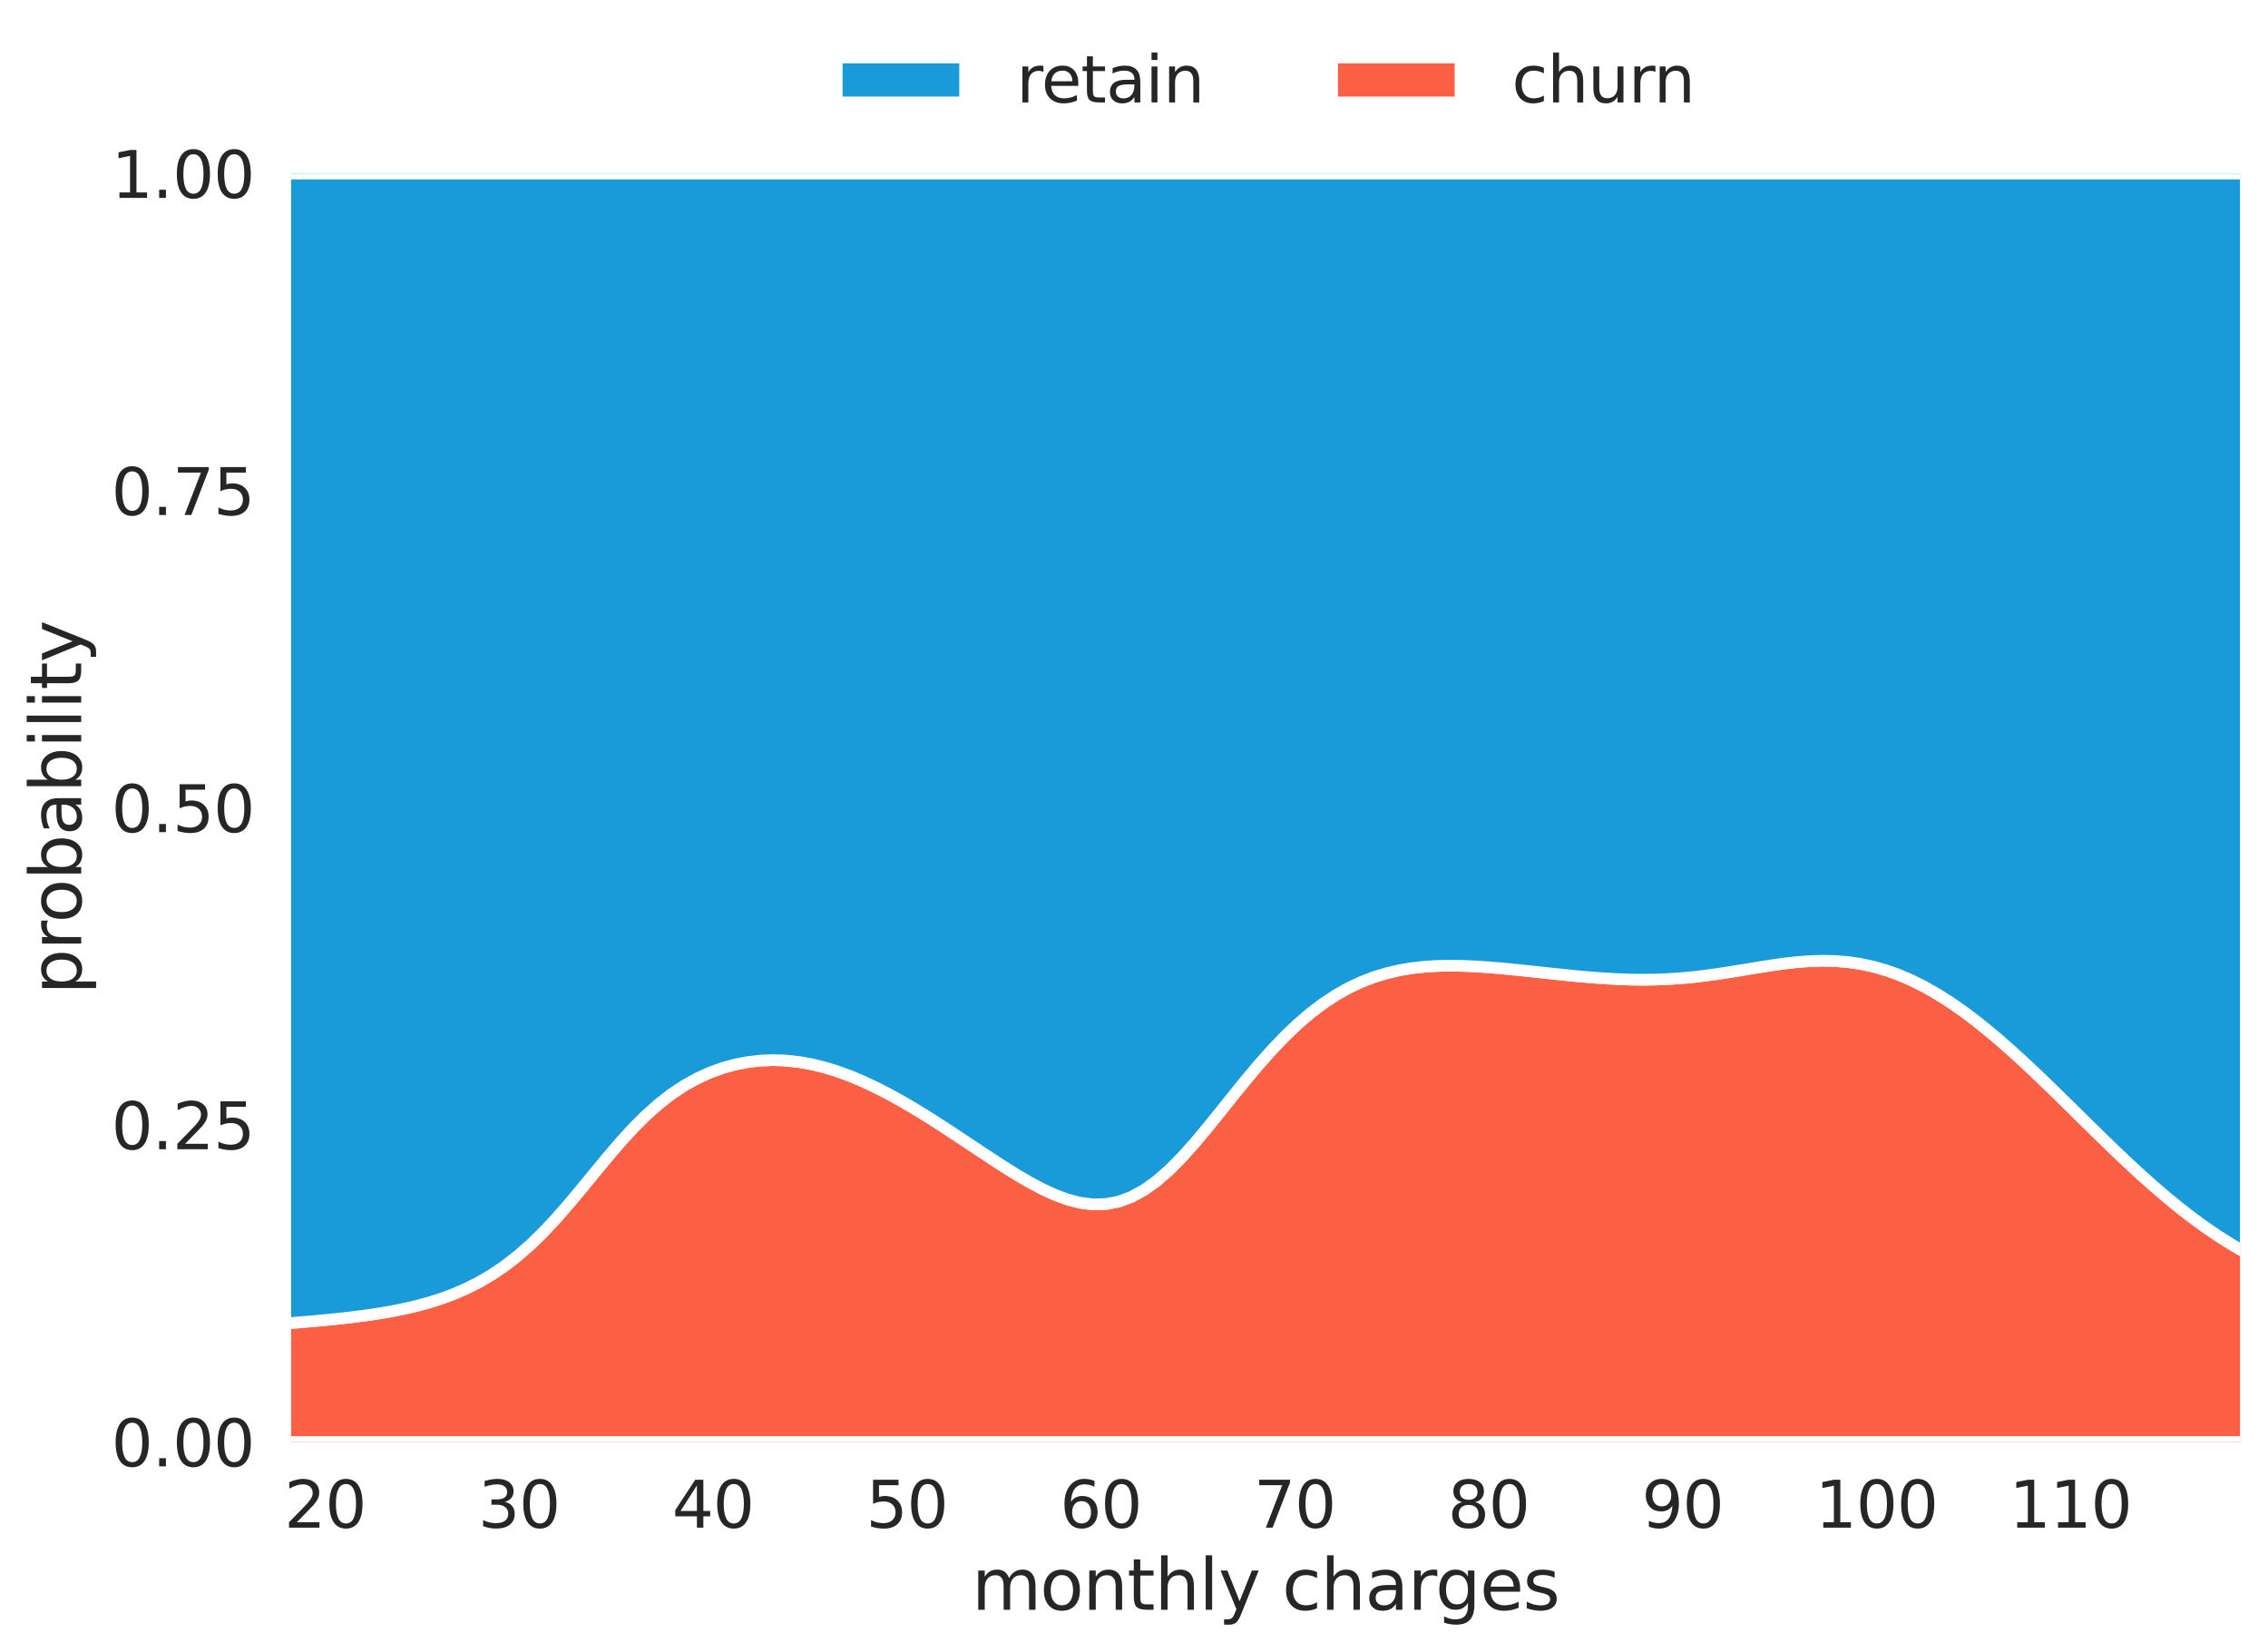 <?xml version="1.0" encoding="utf-8" standalone="no"?>
<!DOCTYPE svg PUBLIC "-//W3C//DTD SVG 1.1//EN"
  "http://www.w3.org/Graphics/SVG/1.1/DTD/svg11.dtd">
<svg xmlns:xlink="http://www.w3.org/1999/xlink" width="583.179pt" height="424.868pt" viewBox="0 0 583.179 424.868" xmlns="http://www.w3.org/2000/svg" version="1.1">
 <defs>
  <style type="text/css">*{stroke-linejoin: round; stroke-linecap: butt}</style>
 </defs>
 <g id="figure_1">
  <g id="patch_1">
   <path d="M 0 424.868 
L 583.179 424.868 
L 583.179 0 
L 0 0 
z
" style="fill: #ffffff"/>
  </g>
  <g id="axes_1">
   <g id="patch_2">
    <path d="M 74.859 370.779 
L 575.979 370.779 
L 575.979 44.619 
L 74.859 44.619 
z
" style="fill: #ffffff"/>
   </g>
   <g id="matplotlib.axis_1">
    <g id="xtick_1">
     <g id="text_1">
      <!-- 20 -->
      <g style="fill: #262626" transform="translate(73.087 392.816)scale(0.165 -0.165)">
       <defs>
        <path id="DejaVuSans-32" d="M 1228 531 
L 3431 531 
L 3431 0 
L 469 0 
L 469 531 
Q 828 903 1448 1529 
Q 2069 2156 2228 2338 
Q 2531 2678 2651 2914 
Q 2772 3150 2772 3378 
Q 2772 3750 2511 3984 
Q 2250 4219 1831 4219 
Q 1534 4219 1204 4116 
Q 875 4013 500 3803 
L 500 4441 
Q 881 4594 1212 4672 
Q 1544 4750 1819 4750 
Q 2544 4750 2975 4387 
Q 3406 4025 3406 3419 
Q 3406 3131 3298 2873 
Q 3191 2616 2906 2266 
Q 2828 2175 2409 1742 
Q 1991 1309 1228 531 
z
" transform="scale(0.016)"/>
        <path id="DejaVuSans-30" d="M 2034 4250 
Q 1547 4250 1301 3770 
Q 1056 3291 1056 2328 
Q 1056 1369 1301 889 
Q 1547 409 2034 409 
Q 2525 409 2770 889 
Q 3016 1369 3016 2328 
Q 3016 3291 2770 3770 
Q 2525 4250 2034 4250 
z
M 2034 4750 
Q 2819 4750 3233 4129 
Q 3647 3509 3647 2328 
Q 3647 1150 3233 529 
Q 2819 -91 2034 -91 
Q 1250 -91 836 529 
Q 422 1150 422 2328 
Q 422 3509 836 4129 
Q 1250 4750 2034 4750 
z
" transform="scale(0.016)"/>
       </defs>
       <use xlink:href="#DejaVuSans-32"/>
       <use xlink:href="#DejaVuSans-30" x="63.623"/>
      </g>
     </g>
    </g>
    <g id="xtick_2">
     <g id="text_2">
      <!-- 30 -->
      <g style="fill: #262626" transform="translate(122.949 392.816)scale(0.165 -0.165)">
       <defs>
        <path id="DejaVuSans-33" d="M 2597 2516 
Q 3050 2419 3304 2112 
Q 3559 1806 3559 1356 
Q 3559 666 3084 287 
Q 2609 -91 1734 -91 
Q 1441 -91 1130 -33 
Q 819 25 488 141 
L 488 750 
Q 750 597 1062 519 
Q 1375 441 1716 441 
Q 2309 441 2620 675 
Q 2931 909 2931 1356 
Q 2931 1769 2642 2001 
Q 2353 2234 1838 2234 
L 1294 2234 
L 1294 2753 
L 1863 2753 
Q 2328 2753 2575 2939 
Q 2822 3125 2822 3475 
Q 2822 3834 2567 4026 
Q 2313 4219 1838 4219 
Q 1578 4219 1281 4162 
Q 984 4106 628 3988 
L 628 4550 
Q 988 4650 1302 4700 
Q 1616 4750 1894 4750 
Q 2613 4750 3031 4423 
Q 3450 4097 3450 3541 
Q 3450 3153 3228 2886 
Q 3006 2619 2597 2516 
z
" transform="scale(0.016)"/>
       </defs>
       <use xlink:href="#DejaVuSans-33"/>
       <use xlink:href="#DejaVuSans-30" x="63.623"/>
      </g>
     </g>
    </g>
    <g id="xtick_3">
     <g id="text_3">
      <!-- 40 -->
      <g style="fill: #262626" transform="translate(172.812 392.816)scale(0.165 -0.165)">
       <defs>
        <path id="DejaVuSans-34" d="M 2419 4116 
L 825 1625 
L 2419 1625 
L 2419 4116 
z
M 2253 4666 
L 3047 4666 
L 3047 1625 
L 3713 1625 
L 3713 1100 
L 3047 1100 
L 3047 0 
L 2419 0 
L 2419 1100 
L 313 1100 
L 313 1709 
L 2253 4666 
z
" transform="scale(0.016)"/>
       </defs>
       <use xlink:href="#DejaVuSans-34"/>
       <use xlink:href="#DejaVuSans-30" x="63.623"/>
      </g>
     </g>
    </g>
    <g id="xtick_4">
     <g id="text_4">
      <!-- 50 -->
      <g style="fill: #262626" transform="translate(222.675 392.816)scale(0.165 -0.165)">
       <defs>
        <path id="DejaVuSans-35" d="M 691 4666 
L 3169 4666 
L 3169 4134 
L 1269 4134 
L 1269 2991 
Q 1406 3038 1543 3061 
Q 1681 3084 1819 3084 
Q 2600 3084 3056 2656 
Q 3513 2228 3513 1497 
Q 3513 744 3044 326 
Q 2575 -91 1722 -91 
Q 1428 -91 1123 -41 
Q 819 9 494 109 
L 494 744 
Q 775 591 1075 516 
Q 1375 441 1709 441 
Q 2250 441 2565 725 
Q 2881 1009 2881 1497 
Q 2881 1984 2565 2268 
Q 2250 2553 1709 2553 
Q 1456 2553 1204 2497 
Q 953 2441 691 2322 
L 691 4666 
z
" transform="scale(0.016)"/>
       </defs>
       <use xlink:href="#DejaVuSans-35"/>
       <use xlink:href="#DejaVuSans-30" x="63.623"/>
      </g>
     </g>
    </g>
    <g id="xtick_5">
     <g id="text_5">
      <!-- 60 -->
      <g style="fill: #262626" transform="translate(272.537 392.816)scale(0.165 -0.165)">
       <defs>
        <path id="DejaVuSans-36" d="M 2113 2584 
Q 1688 2584 1439 2293 
Q 1191 2003 1191 1497 
Q 1191 994 1439 701 
Q 1688 409 2113 409 
Q 2538 409 2786 701 
Q 3034 994 3034 1497 
Q 3034 2003 2786 2293 
Q 2538 2584 2113 2584 
z
M 3366 4563 
L 3366 3988 
Q 3128 4100 2886 4159 
Q 2644 4219 2406 4219 
Q 1781 4219 1451 3797 
Q 1122 3375 1075 2522 
Q 1259 2794 1537 2939 
Q 1816 3084 2150 3084 
Q 2853 3084 3261 2657 
Q 3669 2231 3669 1497 
Q 3669 778 3244 343 
Q 2819 -91 2113 -91 
Q 1303 -91 875 529 
Q 447 1150 447 2328 
Q 447 3434 972 4092 
Q 1497 4750 2381 4750 
Q 2619 4750 2861 4703 
Q 3103 4656 3366 4563 
z
" transform="scale(0.016)"/>
       </defs>
       <use xlink:href="#DejaVuSans-36"/>
       <use xlink:href="#DejaVuSans-30" x="63.623"/>
      </g>
     </g>
    </g>
    <g id="xtick_6">
     <g id="text_6">
      <!-- 70 -->
      <g style="fill: #262626" transform="translate(322.4 392.816)scale(0.165 -0.165)">
       <defs>
        <path id="DejaVuSans-37" d="M 525 4666 
L 3525 4666 
L 3525 4397 
L 1831 0 
L 1172 0 
L 2766 4134 
L 525 4134 
L 525 4666 
z
" transform="scale(0.016)"/>
       </defs>
       <use xlink:href="#DejaVuSans-37"/>
       <use xlink:href="#DejaVuSans-30" x="63.623"/>
      </g>
     </g>
    </g>
    <g id="xtick_7">
     <g id="text_7">
      <!-- 80 -->
      <g style="fill: #262626" transform="translate(372.263 392.816)scale(0.165 -0.165)">
       <defs>
        <path id="DejaVuSans-38" d="M 2034 2216 
Q 1584 2216 1326 1975 
Q 1069 1734 1069 1313 
Q 1069 891 1326 650 
Q 1584 409 2034 409 
Q 2484 409 2743 651 
Q 3003 894 3003 1313 
Q 3003 1734 2745 1975 
Q 2488 2216 2034 2216 
z
M 1403 2484 
Q 997 2584 770 2862 
Q 544 3141 544 3541 
Q 544 4100 942 4425 
Q 1341 4750 2034 4750 
Q 2731 4750 3128 4425 
Q 3525 4100 3525 3541 
Q 3525 3141 3298 2862 
Q 3072 2584 2669 2484 
Q 3125 2378 3379 2068 
Q 3634 1759 3634 1313 
Q 3634 634 3220 271 
Q 2806 -91 2034 -91 
Q 1263 -91 848 271 
Q 434 634 434 1313 
Q 434 1759 690 2068 
Q 947 2378 1403 2484 
z
M 1172 3481 
Q 1172 3119 1398 2916 
Q 1625 2713 2034 2713 
Q 2441 2713 2670 2916 
Q 2900 3119 2900 3481 
Q 2900 3844 2670 4047 
Q 2441 4250 2034 4250 
Q 1625 4250 1398 4047 
Q 1172 3844 1172 3481 
z
" transform="scale(0.016)"/>
       </defs>
       <use xlink:href="#DejaVuSans-38"/>
       <use xlink:href="#DejaVuSans-30" x="63.623"/>
      </g>
     </g>
    </g>
    <g id="xtick_8">
     <g id="text_8">
      <!-- 90 -->
      <g style="fill: #262626" transform="translate(422.126 392.816)scale(0.165 -0.165)">
       <defs>
        <path id="DejaVuSans-39" d="M 703 97 
L 703 672 
Q 941 559 1184 500 
Q 1428 441 1663 441 
Q 2288 441 2617 861 
Q 2947 1281 2994 2138 
Q 2813 1869 2534 1725 
Q 2256 1581 1919 1581 
Q 1219 1581 811 2004 
Q 403 2428 403 3163 
Q 403 3881 828 4315 
Q 1253 4750 1959 4750 
Q 2769 4750 3195 4129 
Q 3622 3509 3622 2328 
Q 3622 1225 3098 567 
Q 2575 -91 1691 -91 
Q 1453 -91 1209 -44 
Q 966 3 703 97 
z
M 1959 2075 
Q 2384 2075 2632 2365 
Q 2881 2656 2881 3163 
Q 2881 3666 2632 3958 
Q 2384 4250 1959 4250 
Q 1534 4250 1286 3958 
Q 1038 3666 1038 3163 
Q 1038 2656 1286 2365 
Q 1534 2075 1959 2075 
z
" transform="scale(0.016)"/>
       </defs>
       <use xlink:href="#DejaVuSans-39"/>
       <use xlink:href="#DejaVuSans-30" x="63.623"/>
      </g>
     </g>
    </g>
    <g id="xtick_9">
     <g id="text_9">
      <!-- 100 -->
      <g style="fill: #262626" transform="translate(466.739 392.816)scale(0.165 -0.165)">
       <defs>
        <path id="DejaVuSans-31" d="M 794 531 
L 1825 531 
L 1825 4091 
L 703 3866 
L 703 4441 
L 1819 4666 
L 2450 4666 
L 2450 531 
L 3481 531 
L 3481 0 
L 794 0 
L 794 531 
z
" transform="scale(0.016)"/>
       </defs>
       <use xlink:href="#DejaVuSans-31"/>
       <use xlink:href="#DejaVuSans-30" x="63.623"/>
       <use xlink:href="#DejaVuSans-30" x="127.246"/>
      </g>
     </g>
    </g>
    <g id="xtick_10">
     <g id="text_10">
      <!-- 110 -->
      <g style="fill: #262626" transform="translate(516.602 392.816)scale(0.165 -0.165)">
       <use xlink:href="#DejaVuSans-31"/>
       <use xlink:href="#DejaVuSans-31" x="63.623"/>
       <use xlink:href="#DejaVuSans-30" x="127.246"/>
      </g>
     </g>
    </g>
    <g id="text_11">
     <!-- monthly charges -->
     <g style="fill: #262626" transform="translate(249.872 413.925)scale(0.18 -0.18)">
      <defs>
       <path id="DejaVuSans-6d" d="M 3328 2828 
Q 3544 3216 3844 3400 
Q 4144 3584 4550 3584 
Q 5097 3584 5394 3201 
Q 5691 2819 5691 2113 
L 5691 0 
L 5113 0 
L 5113 2094 
Q 5113 2597 4934 2840 
Q 4756 3084 4391 3084 
Q 3944 3084 3684 2787 
Q 3425 2491 3425 1978 
L 3425 0 
L 2847 0 
L 2847 2094 
Q 2847 2600 2669 2842 
Q 2491 3084 2119 3084 
Q 1678 3084 1418 2786 
Q 1159 2488 1159 1978 
L 1159 0 
L 581 0 
L 581 3500 
L 1159 3500 
L 1159 2956 
Q 1356 3278 1631 3431 
Q 1906 3584 2284 3584 
Q 2666 3584 2933 3390 
Q 3200 3197 3328 2828 
z
" transform="scale(0.016)"/>
       <path id="DejaVuSans-6f" d="M 1959 3097 
Q 1497 3097 1228 2736 
Q 959 2375 959 1747 
Q 959 1119 1226 758 
Q 1494 397 1959 397 
Q 2419 397 2687 759 
Q 2956 1122 2956 1747 
Q 2956 2369 2687 2733 
Q 2419 3097 1959 3097 
z
M 1959 3584 
Q 2709 3584 3137 3096 
Q 3566 2609 3566 1747 
Q 3566 888 3137 398 
Q 2709 -91 1959 -91 
Q 1206 -91 779 398 
Q 353 888 353 1747 
Q 353 2609 779 3096 
Q 1206 3584 1959 3584 
z
" transform="scale(0.016)"/>
       <path id="DejaVuSans-6e" d="M 3513 2113 
L 3513 0 
L 2938 0 
L 2938 2094 
Q 2938 2591 2744 2837 
Q 2550 3084 2163 3084 
Q 1697 3084 1428 2787 
Q 1159 2491 1159 1978 
L 1159 0 
L 581 0 
L 581 3500 
L 1159 3500 
L 1159 2956 
Q 1366 3272 1645 3428 
Q 1925 3584 2291 3584 
Q 2894 3584 3203 3211 
Q 3513 2838 3513 2113 
z
" transform="scale(0.016)"/>
       <path id="DejaVuSans-74" d="M 1172 4494 
L 1172 3500 
L 2356 3500 
L 2356 3053 
L 1172 3053 
L 1172 1153 
Q 1172 725 1289 603 
Q 1406 481 1766 481 
L 2356 481 
L 2356 0 
L 1766 0 
Q 1100 0 847 248 
Q 594 497 594 1153 
L 594 3053 
L 172 3053 
L 172 3500 
L 594 3500 
L 594 4494 
L 1172 4494 
z
" transform="scale(0.016)"/>
       <path id="DejaVuSans-68" d="M 3513 2113 
L 3513 0 
L 2938 0 
L 2938 2094 
Q 2938 2591 2744 2837 
Q 2550 3084 2163 3084 
Q 1697 3084 1428 2787 
Q 1159 2491 1159 1978 
L 1159 0 
L 581 0 
L 581 4863 
L 1159 4863 
L 1159 2956 
Q 1366 3272 1645 3428 
Q 1925 3584 2291 3584 
Q 2894 3584 3203 3211 
Q 3513 2838 3513 2113 
z
" transform="scale(0.016)"/>
       <path id="DejaVuSans-6c" d="M 603 4863 
L 1178 4863 
L 1178 0 
L 603 0 
L 603 4863 
z
" transform="scale(0.016)"/>
       <path id="DejaVuSans-79" d="M 2059 -325 
Q 1816 -950 1584 -1140 
Q 1353 -1331 966 -1331 
L 506 -1331 
L 506 -850 
L 844 -850 
Q 1081 -850 1212 -737 
Q 1344 -625 1503 -206 
L 1606 56 
L 191 3500 
L 800 3500 
L 1894 763 
L 2988 3500 
L 3597 3500 
L 2059 -325 
z
" transform="scale(0.016)"/>
       <path id="DejaVuSans-20" transform="scale(0.016)"/>
       <path id="DejaVuSans-63" d="M 3122 3366 
L 3122 2828 
Q 2878 2963 2633 3030 
Q 2388 3097 2138 3097 
Q 1578 3097 1268 2742 
Q 959 2388 959 1747 
Q 959 1106 1268 751 
Q 1578 397 2138 397 
Q 2388 397 2633 464 
Q 2878 531 3122 666 
L 3122 134 
Q 2881 22 2623 -34 
Q 2366 -91 2075 -91 
Q 1284 -91 818 406 
Q 353 903 353 1747 
Q 353 2603 823 3093 
Q 1294 3584 2113 3584 
Q 2378 3584 2631 3529 
Q 2884 3475 3122 3366 
z
" transform="scale(0.016)"/>
       <path id="DejaVuSans-61" d="M 2194 1759 
Q 1497 1759 1228 1600 
Q 959 1441 959 1056 
Q 959 750 1161 570 
Q 1363 391 1709 391 
Q 2188 391 2477 730 
Q 2766 1069 2766 1631 
L 2766 1759 
L 2194 1759 
z
M 3341 1997 
L 3341 0 
L 2766 0 
L 2766 531 
Q 2569 213 2275 61 
Q 1981 -91 1556 -91 
Q 1019 -91 701 211 
Q 384 513 384 1019 
Q 384 1609 779 1909 
Q 1175 2209 1959 2209 
L 2766 2209 
L 2766 2266 
Q 2766 2663 2505 2880 
Q 2244 3097 1772 3097 
Q 1472 3097 1187 3025 
Q 903 2953 641 2809 
L 641 3341 
Q 956 3463 1253 3523 
Q 1550 3584 1831 3584 
Q 2591 3584 2966 3190 
Q 3341 2797 3341 1997 
z
" transform="scale(0.016)"/>
       <path id="DejaVuSans-72" d="M 2631 2963 
Q 2534 3019 2420 3045 
Q 2306 3072 2169 3072 
Q 1681 3072 1420 2755 
Q 1159 2438 1159 1844 
L 1159 0 
L 581 0 
L 581 3500 
L 1159 3500 
L 1159 2956 
Q 1341 3275 1631 3429 
Q 1922 3584 2338 3584 
Q 2397 3584 2469 3576 
Q 2541 3569 2628 3553 
L 2631 2963 
z
" transform="scale(0.016)"/>
       <path id="DejaVuSans-67" d="M 2906 1791 
Q 2906 2416 2648 2759 
Q 2391 3103 1925 3103 
Q 1463 3103 1205 2759 
Q 947 2416 947 1791 
Q 947 1169 1205 825 
Q 1463 481 1925 481 
Q 2391 481 2648 825 
Q 2906 1169 2906 1791 
z
M 3481 434 
Q 3481 -459 3084 -895 
Q 2688 -1331 1869 -1331 
Q 1566 -1331 1297 -1286 
Q 1028 -1241 775 -1147 
L 775 -588 
Q 1028 -725 1275 -790 
Q 1522 -856 1778 -856 
Q 2344 -856 2625 -561 
Q 2906 -266 2906 331 
L 2906 616 
Q 2728 306 2450 153 
Q 2172 0 1784 0 
Q 1141 0 747 490 
Q 353 981 353 1791 
Q 353 2603 747 3093 
Q 1141 3584 1784 3584 
Q 2172 3584 2450 3431 
Q 2728 3278 2906 2969 
L 2906 3500 
L 3481 3500 
L 3481 434 
z
" transform="scale(0.016)"/>
       <path id="DejaVuSans-65" d="M 3597 1894 
L 3597 1613 
L 953 1613 
Q 991 1019 1311 708 
Q 1631 397 2203 397 
Q 2534 397 2845 478 
Q 3156 559 3463 722 
L 3463 178 
Q 3153 47 2828 -22 
Q 2503 -91 2169 -91 
Q 1331 -91 842 396 
Q 353 884 353 1716 
Q 353 2575 817 3079 
Q 1281 3584 2069 3584 
Q 2775 3584 3186 3129 
Q 3597 2675 3597 1894 
z
M 3022 2063 
Q 3016 2534 2758 2815 
Q 2500 3097 2075 3097 
Q 1594 3097 1305 2825 
Q 1016 2553 972 2059 
L 3022 2063 
z
" transform="scale(0.016)"/>
       <path id="DejaVuSans-73" d="M 2834 3397 
L 2834 2853 
Q 2591 2978 2328 3040 
Q 2066 3103 1784 3103 
Q 1356 3103 1142 2972 
Q 928 2841 928 2578 
Q 928 2378 1081 2264 
Q 1234 2150 1697 2047 
L 1894 2003 
Q 2506 1872 2764 1633 
Q 3022 1394 3022 966 
Q 3022 478 2636 193 
Q 2250 -91 1575 -91 
Q 1294 -91 989 -36 
Q 684 19 347 128 
L 347 722 
Q 666 556 975 473 
Q 1284 391 1588 391 
Q 1994 391 2212 530 
Q 2431 669 2431 922 
Q 2431 1156 2273 1281 
Q 2116 1406 1581 1522 
L 1381 1569 
Q 847 1681 609 1914 
Q 372 2147 372 2553 
Q 372 3047 722 3315 
Q 1072 3584 1716 3584 
Q 2034 3584 2315 3537 
Q 2597 3491 2834 3397 
z
" transform="scale(0.016)"/>
      </defs>
      <use xlink:href="#DejaVuSans-6d"/>
      <use xlink:href="#DejaVuSans-6f" x="97.412"/>
      <use xlink:href="#DejaVuSans-6e" x="158.594"/>
      <use xlink:href="#DejaVuSans-74" x="221.973"/>
      <use xlink:href="#DejaVuSans-68" x="261.182"/>
      <use xlink:href="#DejaVuSans-6c" x="324.561"/>
      <use xlink:href="#DejaVuSans-79" x="352.344"/>
      <use xlink:href="#DejaVuSans-20" x="411.523"/>
      <use xlink:href="#DejaVuSans-63" x="443.311"/>
      <use xlink:href="#DejaVuSans-68" x="498.291"/>
      <use xlink:href="#DejaVuSans-61" x="561.67"/>
      <use xlink:href="#DejaVuSans-72" x="622.949"/>
      <use xlink:href="#DejaVuSans-67" x="662.312"/>
      <use xlink:href="#DejaVuSans-65" x="725.789"/>
      <use xlink:href="#DejaVuSans-73" x="787.312"/>
     </g>
    </g>
   </g>
   <g id="matplotlib.axis_2">
    <g id="ytick_1">
     <g id="text_12">
      <!-- 0.00 -->
      <g style="fill: #262626" transform="translate(28.621 377.048)scale(0.165 -0.165)">
       <defs>
        <path id="DejaVuSans-2e" d="M 684 794 
L 1344 794 
L 1344 0 
L 684 0 
L 684 794 
z
" transform="scale(0.016)"/>
       </defs>
       <use xlink:href="#DejaVuSans-30"/>
       <use xlink:href="#DejaVuSans-2e" x="63.623"/>
       <use xlink:href="#DejaVuSans-30" x="95.41"/>
       <use xlink:href="#DejaVuSans-30" x="159.033"/>
      </g>
     </g>
    </g>
    <g id="ytick_2">
     <g id="text_13">
      <!-- 0.25 -->
      <g style="fill: #262626" transform="translate(28.621 295.508)scale(0.165 -0.165)">
       <use xlink:href="#DejaVuSans-30"/>
       <use xlink:href="#DejaVuSans-2e" x="63.623"/>
       <use xlink:href="#DejaVuSans-32" x="95.41"/>
       <use xlink:href="#DejaVuSans-35" x="159.033"/>
      </g>
     </g>
    </g>
    <g id="ytick_3">
     <g id="text_14">
      <!-- 0.50 -->
      <g style="fill: #262626" transform="translate(28.621 213.968)scale(0.165 -0.165)">
       <use xlink:href="#DejaVuSans-30"/>
       <use xlink:href="#DejaVuSans-2e" x="63.623"/>
       <use xlink:href="#DejaVuSans-35" x="95.41"/>
       <use xlink:href="#DejaVuSans-30" x="159.033"/>
      </g>
     </g>
    </g>
    <g id="ytick_4">
     <g id="text_15">
      <!-- 0.75 -->
      <g style="fill: #262626" transform="translate(28.621 132.428)scale(0.165 -0.165)">
       <use xlink:href="#DejaVuSans-30"/>
       <use xlink:href="#DejaVuSans-2e" x="63.623"/>
       <use xlink:href="#DejaVuSans-37" x="95.41"/>
       <use xlink:href="#DejaVuSans-35" x="159.033"/>
      </g>
     </g>
    </g>
    <g id="ytick_5">
     <g id="text_16">
      <!-- 1.00 -->
      <g style="fill: #262626" transform="translate(28.621 50.888)scale(0.165 -0.165)">
       <use xlink:href="#DejaVuSans-31"/>
       <use xlink:href="#DejaVuSans-2e" x="63.623"/>
       <use xlink:href="#DejaVuSans-30" x="95.41"/>
       <use xlink:href="#DejaVuSans-30" x="159.033"/>
      </g>
     </g>
    </g>
    <g id="text_17">
     <!-- probability -->
     <g style="fill: #262626" transform="translate(20.877 255.715)rotate(-90)scale(0.18 -0.18)">
      <defs>
       <path id="DejaVuSans-70" d="M 1159 525 
L 1159 -1331 
L 581 -1331 
L 581 3500 
L 1159 3500 
L 1159 2969 
Q 1341 3281 1617 3432 
Q 1894 3584 2278 3584 
Q 2916 3584 3314 3078 
Q 3713 2572 3713 1747 
Q 3713 922 3314 415 
Q 2916 -91 2278 -91 
Q 1894 -91 1617 61 
Q 1341 213 1159 525 
z
M 3116 1747 
Q 3116 2381 2855 2742 
Q 2594 3103 2138 3103 
Q 1681 3103 1420 2742 
Q 1159 2381 1159 1747 
Q 1159 1113 1420 752 
Q 1681 391 2138 391 
Q 2594 391 2855 752 
Q 3116 1113 3116 1747 
z
" transform="scale(0.016)"/>
       <path id="DejaVuSans-62" d="M 3116 1747 
Q 3116 2381 2855 2742 
Q 2594 3103 2138 3103 
Q 1681 3103 1420 2742 
Q 1159 2381 1159 1747 
Q 1159 1113 1420 752 
Q 1681 391 2138 391 
Q 2594 391 2855 752 
Q 3116 1113 3116 1747 
z
M 1159 2969 
Q 1341 3281 1617 3432 
Q 1894 3584 2278 3584 
Q 2916 3584 3314 3078 
Q 3713 2572 3713 1747 
Q 3713 922 3314 415 
Q 2916 -91 2278 -91 
Q 1894 -91 1617 61 
Q 1341 213 1159 525 
L 1159 0 
L 581 0 
L 581 4863 
L 1159 4863 
L 1159 2969 
z
" transform="scale(0.016)"/>
       <path id="DejaVuSans-69" d="M 603 3500 
L 1178 3500 
L 1178 0 
L 603 0 
L 603 3500 
z
M 603 4863 
L 1178 4863 
L 1178 4134 
L 603 4134 
L 603 4863 
z
" transform="scale(0.016)"/>
      </defs>
      <use xlink:href="#DejaVuSans-70"/>
      <use xlink:href="#DejaVuSans-72" x="63.477"/>
      <use xlink:href="#DejaVuSans-6f" x="102.34"/>
      <use xlink:href="#DejaVuSans-62" x="163.521"/>
      <use xlink:href="#DejaVuSans-61" x="226.998"/>
      <use xlink:href="#DejaVuSans-62" x="288.277"/>
      <use xlink:href="#DejaVuSans-69" x="351.754"/>
      <use xlink:href="#DejaVuSans-6c" x="379.537"/>
      <use xlink:href="#DejaVuSans-69" x="407.32"/>
      <use xlink:href="#DejaVuSans-74" x="435.104"/>
      <use xlink:href="#DejaVuSans-79" x="474.312"/>
     </g>
    </g>
   </g>
   <g id="PolyCollection_1">
    <path d="M -1.66 347.755 
L -1.66 370.779 
L 1.627 370.779 
L 4.915 370.779 
L 8.202 370.779 
L 11.489 370.779 
L 14.776 370.779 
L 18.063 370.779 
L 21.351 370.779 
L 24.638 370.779 
L 27.925 370.779 
L 31.212 370.779 
L 34.5 370.779 
L 37.787 370.779 
L 41.074 370.779 
L 44.361 370.779 
L 47.648 370.779 
L 50.936 370.779 
L 54.223 370.779 
L 57.51 370.779 
L 60.797 370.779 
L 64.085 370.779 
L 67.372 370.779 
L 70.659 370.779 
L 73.946 370.779 
L 77.233 370.779 
L 80.521 370.779 
L 83.808 370.779 
L 87.095 370.779 
L 90.382 370.779 
L 93.67 370.779 
L 96.957 370.779 
L 100.244 370.779 
L 103.531 370.779 
L 106.818 370.779 
L 110.106 370.779 
L 113.393 370.779 
L 116.68 370.779 
L 119.967 370.779 
L 123.255 370.779 
L 126.542 370.779 
L 129.829 370.779 
L 133.116 370.779 
L 136.404 370.779 
L 139.691 370.779 
L 142.978 370.779 
L 146.265 370.779 
L 149.552 370.779 
L 152.84 370.779 
L 156.127 370.779 
L 159.414 370.779 
L 162.701 370.779 
L 165.989 370.779 
L 169.276 370.779 
L 172.563 370.779 
L 175.85 370.779 
L 179.137 370.779 
L 182.425 370.779 
L 185.712 370.779 
L 188.999 370.779 
L 192.286 370.779 
L 195.574 370.779 
L 198.861 370.779 
L 202.148 370.779 
L 205.435 370.779 
L 208.722 370.779 
L 212.01 370.779 
L 215.297 370.779 
L 218.584 370.779 
L 221.871 370.779 
L 225.159 370.779 
L 228.446 370.779 
L 231.733 370.779 
L 235.02 370.779 
L 238.307 370.779 
L 241.595 370.779 
L 244.882 370.779 
L 248.169 370.779 
L 251.456 370.779 
L 254.744 370.779 
L 258.031 370.779 
L 261.318 370.779 
L 264.605 370.779 
L 267.892 370.779 
L 271.18 370.779 
L 274.467 370.779 
L 277.754 370.779 
L 281.041 370.779 
L 284.329 370.779 
L 287.616 370.779 
L 290.903 370.779 
L 294.19 370.779 
L 297.478 370.779 
L 300.765 370.779 
L 304.052 370.779 
L 307.339 370.779 
L 310.626 370.779 
L 313.914 370.779 
L 317.201 370.779 
L 320.488 370.779 
L 323.775 370.779 
L 327.063 370.779 
L 330.35 370.779 
L 333.637 370.779 
L 336.924 370.779 
L 340.211 370.779 
L 343.499 370.779 
L 346.786 370.779 
L 350.073 370.779 
L 353.36 370.779 
L 356.648 370.779 
L 359.935 370.779 
L 363.222 370.779 
L 366.509 370.779 
L 369.796 370.779 
L 373.084 370.779 
L 376.371 370.779 
L 379.658 370.779 
L 382.945 370.779 
L 386.233 370.779 
L 389.52 370.779 
L 392.807 370.779 
L 396.094 370.779 
L 399.381 370.779 
L 402.669 370.779 
L 405.956 370.779 
L 409.243 370.779 
L 412.53 370.779 
L 415.818 370.779 
L 419.105 370.779 
L 422.392 370.779 
L 425.679 370.779 
L 428.966 370.779 
L 432.254 370.779 
L 435.541 370.779 
L 438.828 370.779 
L 442.115 370.779 
L 445.403 370.779 
L 448.69 370.779 
L 451.977 370.779 
L 455.264 370.779 
L 458.551 370.779 
L 461.839 370.779 
L 465.126 370.779 
L 468.413 370.779 
L 471.7 370.779 
L 474.988 370.779 
L 478.275 370.779 
L 481.562 370.779 
L 484.849 370.779 
L 488.137 370.779 
L 491.424 370.779 
L 494.711 370.779 
L 497.998 370.779 
L 501.285 370.779 
L 504.573 370.779 
L 507.86 370.779 
L 511.147 370.779 
L 514.434 370.779 
L 517.722 370.779 
L 521.009 370.779 
L 524.296 370.779 
L 527.583 370.779 
L 530.87 370.779 
L 534.158 370.779 
L 537.445 370.779 
L 540.732 370.779 
L 544.019 370.779 
L 547.307 370.779 
L 550.594 370.779 
L 553.881 370.779 
L 557.168 370.779 
L 560.455 370.779 
L 563.743 370.779 
L 567.03 370.779 
L 570.317 370.779 
L 573.604 370.779 
L 576.892 370.779 
L 580.179 370.779 
L 583.466 370.779 
L 586.753 370.779 
L 590.04 370.779 
L 593.328 370.779 
L 596.615 370.779 
L 599.902 370.779 
L 603.189 370.779 
L 606.477 370.779 
L 609.764 370.779 
L 613.051 370.779 
L 616.338 370.779 
L 619.625 370.779 
L 622.913 370.779 
L 626.2 370.779 
L 629.487 370.779 
L 632.774 370.779 
L 636.062 370.779 
L 639.349 370.779 
L 642.636 370.779 
L 645.923 370.779 
L 649.211 370.779 
L 652.498 370.779 
L 652.498 338.514 
L 652.498 338.514 
L 649.211 338.233 
L 645.923 337.953 
L 642.636 337.671 
L 639.349 337.382 
L 636.062 337.082 
L 632.774 336.766 
L 629.487 336.428 
L 626.2 336.063 
L 622.913 335.663 
L 619.625 335.221 
L 616.338 334.731 
L 613.051 334.183 
L 609.764 333.57 
L 606.477 332.882 
L 603.189 332.11 
L 599.902 331.244 
L 596.615 330.275 
L 593.328 329.194 
L 590.04 327.99 
L 586.753 326.656 
L 583.466 325.182 
L 580.179 323.562 
L 576.892 321.791 
L 573.604 319.864 
L 570.317 317.78 
L 567.03 315.538 
L 563.743 313.142 
L 560.455 310.597 
L 557.168 307.912 
L 553.881 305.097 
L 550.594 302.167 
L 547.307 299.135 
L 544.019 296.022 
L 540.732 292.845 
L 537.445 289.625 
L 534.158 286.385 
L 530.87 283.145 
L 527.583 279.929 
L 524.296 276.758 
L 521.009 273.655 
L 517.722 270.64 
L 514.434 267.734 
L 511.147 264.958 
L 507.86 262.331 
L 504.573 259.871 
L 501.285 257.596 
L 497.998 255.52 
L 494.711 253.659 
L 491.424 252.021 
L 488.137 250.617 
L 484.849 249.45 
L 481.562 248.522 
L 478.275 247.828 
L 474.988 247.36 
L 471.7 247.105 
L 468.413 247.044 
L 465.126 247.157 
L 461.839 247.415 
L 458.551 247.791 
L 455.264 248.254 
L 451.977 248.772 
L 448.69 249.316 
L 445.403 249.855 
L 442.115 250.366 
L 438.828 250.824 
L 435.541 251.215 
L 432.254 251.524 
L 428.966 251.746 
L 425.679 251.876 
L 422.392 251.918 
L 419.105 251.876 
L 415.818 251.757 
L 412.53 251.571 
L 409.243 251.329 
L 405.956 251.042 
L 402.669 250.722 
L 399.381 250.379 
L 396.094 250.024 
L 392.807 249.67 
L 389.52 249.328 
L 386.233 249.011 
L 382.945 248.733 
L 379.658 248.51 
L 376.371 248.361 
L 373.084 248.305 
L 369.796 248.362 
L 366.509 248.558 
L 363.222 248.915 
L 359.935 249.461 
L 356.648 250.219 
L 353.36 251.217 
L 350.073 252.478 
L 346.786 254.024 
L 343.499 255.874 
L 340.211 258.042 
L 336.924 260.536 
L 333.637 263.358 
L 330.35 266.497 
L 327.063 269.932 
L 323.775 273.628 
L 320.488 277.536 
L 317.201 281.587 
L 313.914 285.699 
L 310.626 289.776 
L 307.339 293.713 
L 304.052 297.4 
L 300.765 300.731 
L 297.478 303.615 
L 294.19 305.979 
L 290.903 307.774 
L 287.616 308.982 
L 284.329 309.61 
L 281.041 309.689 
L 277.754 309.271 
L 274.467 308.417 
L 271.18 307.196 
L 267.892 305.676 
L 264.605 303.922 
L 261.318 301.993 
L 258.031 299.94 
L 254.744 297.807 
L 251.456 295.629 
L 248.169 293.438 
L 244.882 291.259 
L 241.595 289.115 
L 238.307 287.027 
L 235.02 285.012 
L 231.733 283.09 
L 228.446 281.278 
L 225.159 279.593 
L 221.871 278.053 
L 218.584 276.674 
L 215.297 275.473 
L 212.01 274.463 
L 208.722 273.659 
L 205.435 273.072 
L 202.148 272.713 
L 198.861 272.59 
L 195.574 272.713 
L 192.286 273.089 
L 188.999 273.728 
L 185.712 274.64 
L 182.425 275.843 
L 179.137 277.353 
L 175.85 279.194 
L 172.563 281.388 
L 169.276 283.952 
L 165.989 286.89 
L 162.701 290.183 
L 159.414 293.789 
L 156.127 297.632 
L 152.84 301.617 
L 149.552 305.631 
L 146.265 309.566 
L 142.978 313.325 
L 139.691 316.832 
L 136.404 320.04 
L 133.116 322.921 
L 129.829 325.473 
L 126.542 327.707 
L 123.255 329.643 
L 119.967 331.308 
L 116.68 332.734 
L 113.393 333.95 
L 110.106 334.985 
L 106.818 335.866 
L 103.531 336.616 
L 100.244 337.258 
L 96.957 337.81 
L 93.67 338.288 
L 90.382 338.707 
L 87.095 339.078 
L 83.808 339.411 
L 80.521 339.716 
L 77.233 339.999 
L 73.946 340.267 
L 70.659 340.525 
L 67.372 340.777 
L 64.085 341.027 
L 60.797 341.277 
L 57.51 341.531 
L 54.223 341.791 
L 50.936 342.057 
L 47.648 342.332 
L 44.361 342.616 
L 41.074 342.91 
L 37.787 343.215 
L 34.5 343.532 
L 31.212 343.86 
L 27.925 344.199 
L 24.638 344.551 
L 21.351 344.914 
L 18.063 345.288 
L 14.776 345.674 
L 11.489 346.07 
L 8.202 346.477 
L 4.915 346.894 
L 1.627 347.32 
L -1.66 347.755 
z
" clip-path="url(#pbb1dad0097)" style="fill: #fc4f30; fill-opacity: 0.9; stroke: #ffffff; stroke-width: 3"/>
   </g>
   <g id="PolyCollection_2">
    <path d="M -1.66 44.619 
L -1.66 347.755 
L 1.627 347.32 
L 4.915 346.894 
L 8.202 346.477 
L 11.489 346.07 
L 14.776 345.674 
L 18.063 345.288 
L 21.351 344.914 
L 24.638 344.551 
L 27.925 344.199 
L 31.212 343.86 
L 34.5 343.532 
L 37.787 343.215 
L 41.074 342.91 
L 44.361 342.616 
L 47.648 342.332 
L 50.936 342.057 
L 54.223 341.791 
L 57.51 341.531 
L 60.797 341.277 
L 64.085 341.027 
L 67.372 340.777 
L 70.659 340.525 
L 73.946 340.267 
L 77.233 339.999 
L 80.521 339.716 
L 83.808 339.411 
L 87.095 339.078 
L 90.382 338.707 
L 93.67 338.288 
L 96.957 337.81 
L 100.244 337.258 
L 103.531 336.616 
L 106.818 335.866 
L 110.106 334.985 
L 113.393 333.95 
L 116.68 332.734 
L 119.967 331.308 
L 123.255 329.643 
L 126.542 327.707 
L 129.829 325.473 
L 133.116 322.921 
L 136.404 320.04 
L 139.691 316.832 
L 142.978 313.325 
L 146.265 309.566 
L 149.552 305.631 
L 152.84 301.617 
L 156.127 297.632 
L 159.414 293.789 
L 162.701 290.183 
L 165.989 286.89 
L 169.276 283.952 
L 172.563 281.388 
L 175.85 279.194 
L 179.137 277.353 
L 182.425 275.843 
L 185.712 274.64 
L 188.999 273.728 
L 192.286 273.089 
L 195.574 272.713 
L 198.861 272.59 
L 202.148 272.713 
L 205.435 273.072 
L 208.722 273.659 
L 212.01 274.463 
L 215.297 275.473 
L 218.584 276.674 
L 221.871 278.053 
L 225.159 279.593 
L 228.446 281.278 
L 231.733 283.09 
L 235.02 285.012 
L 238.307 287.027 
L 241.595 289.115 
L 244.882 291.259 
L 248.169 293.438 
L 251.456 295.629 
L 254.744 297.807 
L 258.031 299.94 
L 261.318 301.993 
L 264.605 303.922 
L 267.892 305.676 
L 271.18 307.196 
L 274.467 308.417 
L 277.754 309.271 
L 281.041 309.689 
L 284.329 309.61 
L 287.616 308.982 
L 290.903 307.774 
L 294.19 305.979 
L 297.478 303.615 
L 300.765 300.731 
L 304.052 297.4 
L 307.339 293.713 
L 310.626 289.776 
L 313.914 285.699 
L 317.201 281.587 
L 320.488 277.536 
L 323.775 273.628 
L 327.063 269.932 
L 330.35 266.497 
L 333.637 263.358 
L 336.924 260.536 
L 340.211 258.042 
L 343.499 255.874 
L 346.786 254.024 
L 350.073 252.478 
L 353.36 251.217 
L 356.648 250.219 
L 359.935 249.461 
L 363.222 248.915 
L 366.509 248.558 
L 369.796 248.362 
L 373.084 248.305 
L 376.371 248.361 
L 379.658 248.51 
L 382.945 248.733 
L 386.233 249.011 
L 389.52 249.328 
L 392.807 249.67 
L 396.094 250.024 
L 399.381 250.379 
L 402.669 250.722 
L 405.956 251.042 
L 409.243 251.329 
L 412.53 251.571 
L 415.818 251.757 
L 419.105 251.876 
L 422.392 251.918 
L 425.679 251.876 
L 428.966 251.746 
L 432.254 251.524 
L 435.541 251.215 
L 438.828 250.824 
L 442.115 250.366 
L 445.403 249.855 
L 448.69 249.316 
L 451.977 248.772 
L 455.264 248.254 
L 458.551 247.791 
L 461.839 247.415 
L 465.126 247.157 
L 468.413 247.044 
L 471.7 247.105 
L 474.988 247.36 
L 478.275 247.828 
L 481.562 248.522 
L 484.849 249.45 
L 488.137 250.617 
L 491.424 252.021 
L 494.711 253.659 
L 497.998 255.52 
L 501.285 257.596 
L 504.573 259.871 
L 507.86 262.331 
L 511.147 264.958 
L 514.434 267.734 
L 517.722 270.64 
L 521.009 273.655 
L 524.296 276.758 
L 527.583 279.929 
L 530.87 283.145 
L 534.158 286.385 
L 537.445 289.625 
L 540.732 292.845 
L 544.019 296.022 
L 547.307 299.135 
L 550.594 302.167 
L 553.881 305.097 
L 557.168 307.912 
L 560.455 310.597 
L 563.743 313.142 
L 567.03 315.538 
L 570.317 317.78 
L 573.604 319.864 
L 576.892 321.791 
L 580.179 323.562 
L 583.466 325.182 
L 586.753 326.656 
L 590.04 327.99 
L 593.328 329.194 
L 596.615 330.275 
L 599.902 331.244 
L 603.189 332.11 
L 606.477 332.882 
L 609.764 333.57 
L 613.051 334.183 
L 616.338 334.731 
L 619.625 335.221 
L 622.913 335.663 
L 626.2 336.063 
L 629.487 336.428 
L 632.774 336.766 
L 636.062 337.082 
L 639.349 337.382 
L 642.636 337.671 
L 645.923 337.953 
L 649.211 338.233 
L 652.498 338.514 
L 652.498 44.619 
L 652.498 44.619 
L 649.211 44.619 
L 645.923 44.619 
L 642.636 44.619 
L 639.349 44.619 
L 636.062 44.619 
L 632.774 44.619 
L 629.487 44.619 
L 626.2 44.619 
L 622.913 44.619 
L 619.625 44.619 
L 616.338 44.619 
L 613.051 44.619 
L 609.764 44.619 
L 606.477 44.619 
L 603.189 44.619 
L 599.902 44.619 
L 596.615 44.619 
L 593.328 44.619 
L 590.04 44.619 
L 586.753 44.619 
L 583.466 44.619 
L 580.179 44.619 
L 576.892 44.619 
L 573.604 44.619 
L 570.317 44.619 
L 567.03 44.619 
L 563.743 44.619 
L 560.455 44.619 
L 557.168 44.619 
L 553.881 44.619 
L 550.594 44.619 
L 547.307 44.619 
L 544.019 44.619 
L 540.732 44.619 
L 537.445 44.619 
L 534.158 44.619 
L 530.87 44.619 
L 527.583 44.619 
L 524.296 44.619 
L 521.009 44.619 
L 517.722 44.619 
L 514.434 44.619 
L 511.147 44.619 
L 507.86 44.619 
L 504.573 44.619 
L 501.285 44.619 
L 497.998 44.619 
L 494.711 44.619 
L 491.424 44.619 
L 488.137 44.619 
L 484.849 44.619 
L 481.562 44.619 
L 478.275 44.619 
L 474.988 44.619 
L 471.7 44.619 
L 468.413 44.619 
L 465.126 44.619 
L 461.839 44.619 
L 458.551 44.619 
L 455.264 44.619 
L 451.977 44.619 
L 448.69 44.619 
L 445.403 44.619 
L 442.115 44.619 
L 438.828 44.619 
L 435.541 44.619 
L 432.254 44.619 
L 428.966 44.619 
L 425.679 44.619 
L 422.392 44.619 
L 419.105 44.619 
L 415.818 44.619 
L 412.53 44.619 
L 409.243 44.619 
L 405.956 44.619 
L 402.669 44.619 
L 399.381 44.619 
L 396.094 44.619 
L 392.807 44.619 
L 389.52 44.619 
L 386.233 44.619 
L 382.945 44.619 
L 379.658 44.619 
L 376.371 44.619 
L 373.084 44.619 
L 369.796 44.619 
L 366.509 44.619 
L 363.222 44.619 
L 359.935 44.619 
L 356.648 44.619 
L 353.36 44.619 
L 350.073 44.619 
L 346.786 44.619 
L 343.499 44.619 
L 340.211 44.619 
L 336.924 44.619 
L 333.637 44.619 
L 330.35 44.619 
L 327.063 44.619 
L 323.775 44.619 
L 320.488 44.619 
L 317.201 44.619 
L 313.914 44.619 
L 310.626 44.619 
L 307.339 44.619 
L 304.052 44.619 
L 300.765 44.619 
L 297.478 44.619 
L 294.19 44.619 
L 290.903 44.619 
L 287.616 44.619 
L 284.329 44.619 
L 281.041 44.619 
L 277.754 44.619 
L 274.467 44.619 
L 271.18 44.619 
L 267.892 44.619 
L 264.605 44.619 
L 261.318 44.619 
L 258.031 44.619 
L 254.744 44.619 
L 251.456 44.619 
L 248.169 44.619 
L 244.882 44.619 
L 241.595 44.619 
L 238.307 44.619 
L 235.02 44.619 
L 231.733 44.619 
L 228.446 44.619 
L 225.159 44.619 
L 221.871 44.619 
L 218.584 44.619 
L 215.297 44.619 
L 212.01 44.619 
L 208.722 44.619 
L 205.435 44.619 
L 202.148 44.619 
L 198.861 44.619 
L 195.574 44.619 
L 192.286 44.619 
L 188.999 44.619 
L 185.712 44.619 
L 182.425 44.619 
L 179.137 44.619 
L 175.85 44.619 
L 172.563 44.619 
L 169.276 44.619 
L 165.989 44.619 
L 162.701 44.619 
L 159.414 44.619 
L 156.127 44.619 
L 152.84 44.619 
L 149.552 44.619 
L 146.265 44.619 
L 142.978 44.619 
L 139.691 44.619 
L 136.404 44.619 
L 133.116 44.619 
L 129.829 44.619 
L 126.542 44.619 
L 123.255 44.619 
L 119.967 44.619 
L 116.68 44.619 
L 113.393 44.619 
L 110.106 44.619 
L 106.818 44.619 
L 103.531 44.619 
L 100.244 44.619 
L 96.957 44.619 
L 93.67 44.619 
L 90.382 44.619 
L 87.095 44.619 
L 83.808 44.619 
L 80.521 44.619 
L 77.233 44.619 
L 73.946 44.619 
L 70.659 44.619 
L 67.372 44.619 
L 64.085 44.619 
L 60.797 44.619 
L 57.51 44.619 
L 54.223 44.619 
L 50.936 44.619 
L 47.648 44.619 
L 44.361 44.619 
L 41.074 44.619 
L 37.787 44.619 
L 34.5 44.619 
L 31.212 44.619 
L 27.925 44.619 
L 24.638 44.619 
L 21.351 44.619 
L 18.063 44.619 
L 14.776 44.619 
L 11.489 44.619 
L 8.202 44.619 
L 4.915 44.619 
L 1.627 44.619 
L -1.66 44.619 
z
" clip-path="url(#pbb1dad0097)" style="fill: #008fd5; fill-opacity: 0.9; stroke: #ffffff; stroke-width: 3"/>
   </g>
   <g id="legend_1">
    <g id="patch_3">
     <path d="M 215.158 26.337 
L 248.158 26.337 
L 248.158 14.787 
L 215.158 14.787 
z
" style="fill: #008fd5; fill-opacity: 0.9; stroke: #ffffff; stroke-width: 3; stroke-linejoin: miter"/>
    </g>
    <g id="text_18">
     <!-- retain -->
     <g style="fill: #262626" transform="translate(261.358 26.337)scale(0.165 -0.165)">
      <use xlink:href="#DejaVuSans-72"/>
      <use xlink:href="#DejaVuSans-65" x="38.863"/>
      <use xlink:href="#DejaVuSans-74" x="100.387"/>
      <use xlink:href="#DejaVuSans-61" x="139.596"/>
      <use xlink:href="#DejaVuSans-69" x="200.875"/>
      <use xlink:href="#DejaVuSans-6e" x="228.658"/>
     </g>
    </g>
    <g id="patch_4">
     <path d="M 342.543 26.337 
L 375.543 26.337 
L 375.543 14.787 
L 342.543 14.787 
z
" style="fill: #fc4f30; fill-opacity: 0.9; stroke: #ffffff; stroke-width: 3; stroke-linejoin: miter"/>
    </g>
    <g id="text_19">
     <!-- churn -->
     <g style="fill: #262626" transform="translate(388.743 26.337)scale(0.165 -0.165)">
      <defs>
       <path id="DejaVuSans-75" d="M 544 1381 
L 544 3500 
L 1119 3500 
L 1119 1403 
Q 1119 906 1312 657 
Q 1506 409 1894 409 
Q 2359 409 2629 706 
Q 2900 1003 2900 1516 
L 2900 3500 
L 3475 3500 
L 3475 0 
L 2900 0 
L 2900 538 
Q 2691 219 2414 64 
Q 2138 -91 1772 -91 
Q 1169 -91 856 284 
Q 544 659 544 1381 
z
M 1991 3584 
L 1991 3584 
z
" transform="scale(0.016)"/>
      </defs>
      <use xlink:href="#DejaVuSans-63"/>
      <use xlink:href="#DejaVuSans-68" x="54.98"/>
      <use xlink:href="#DejaVuSans-75" x="118.359"/>
      <use xlink:href="#DejaVuSans-72" x="181.738"/>
      <use xlink:href="#DejaVuSans-6e" x="221.102"/>
     </g>
    </g>
   </g>
  </g>
 </g>
 <defs>
  <clipPath id="pbb1dad0097">
   <rect x="74.859" y="44.619" width="501.12" height="326.16"/>
  </clipPath>
 </defs>
</svg>
